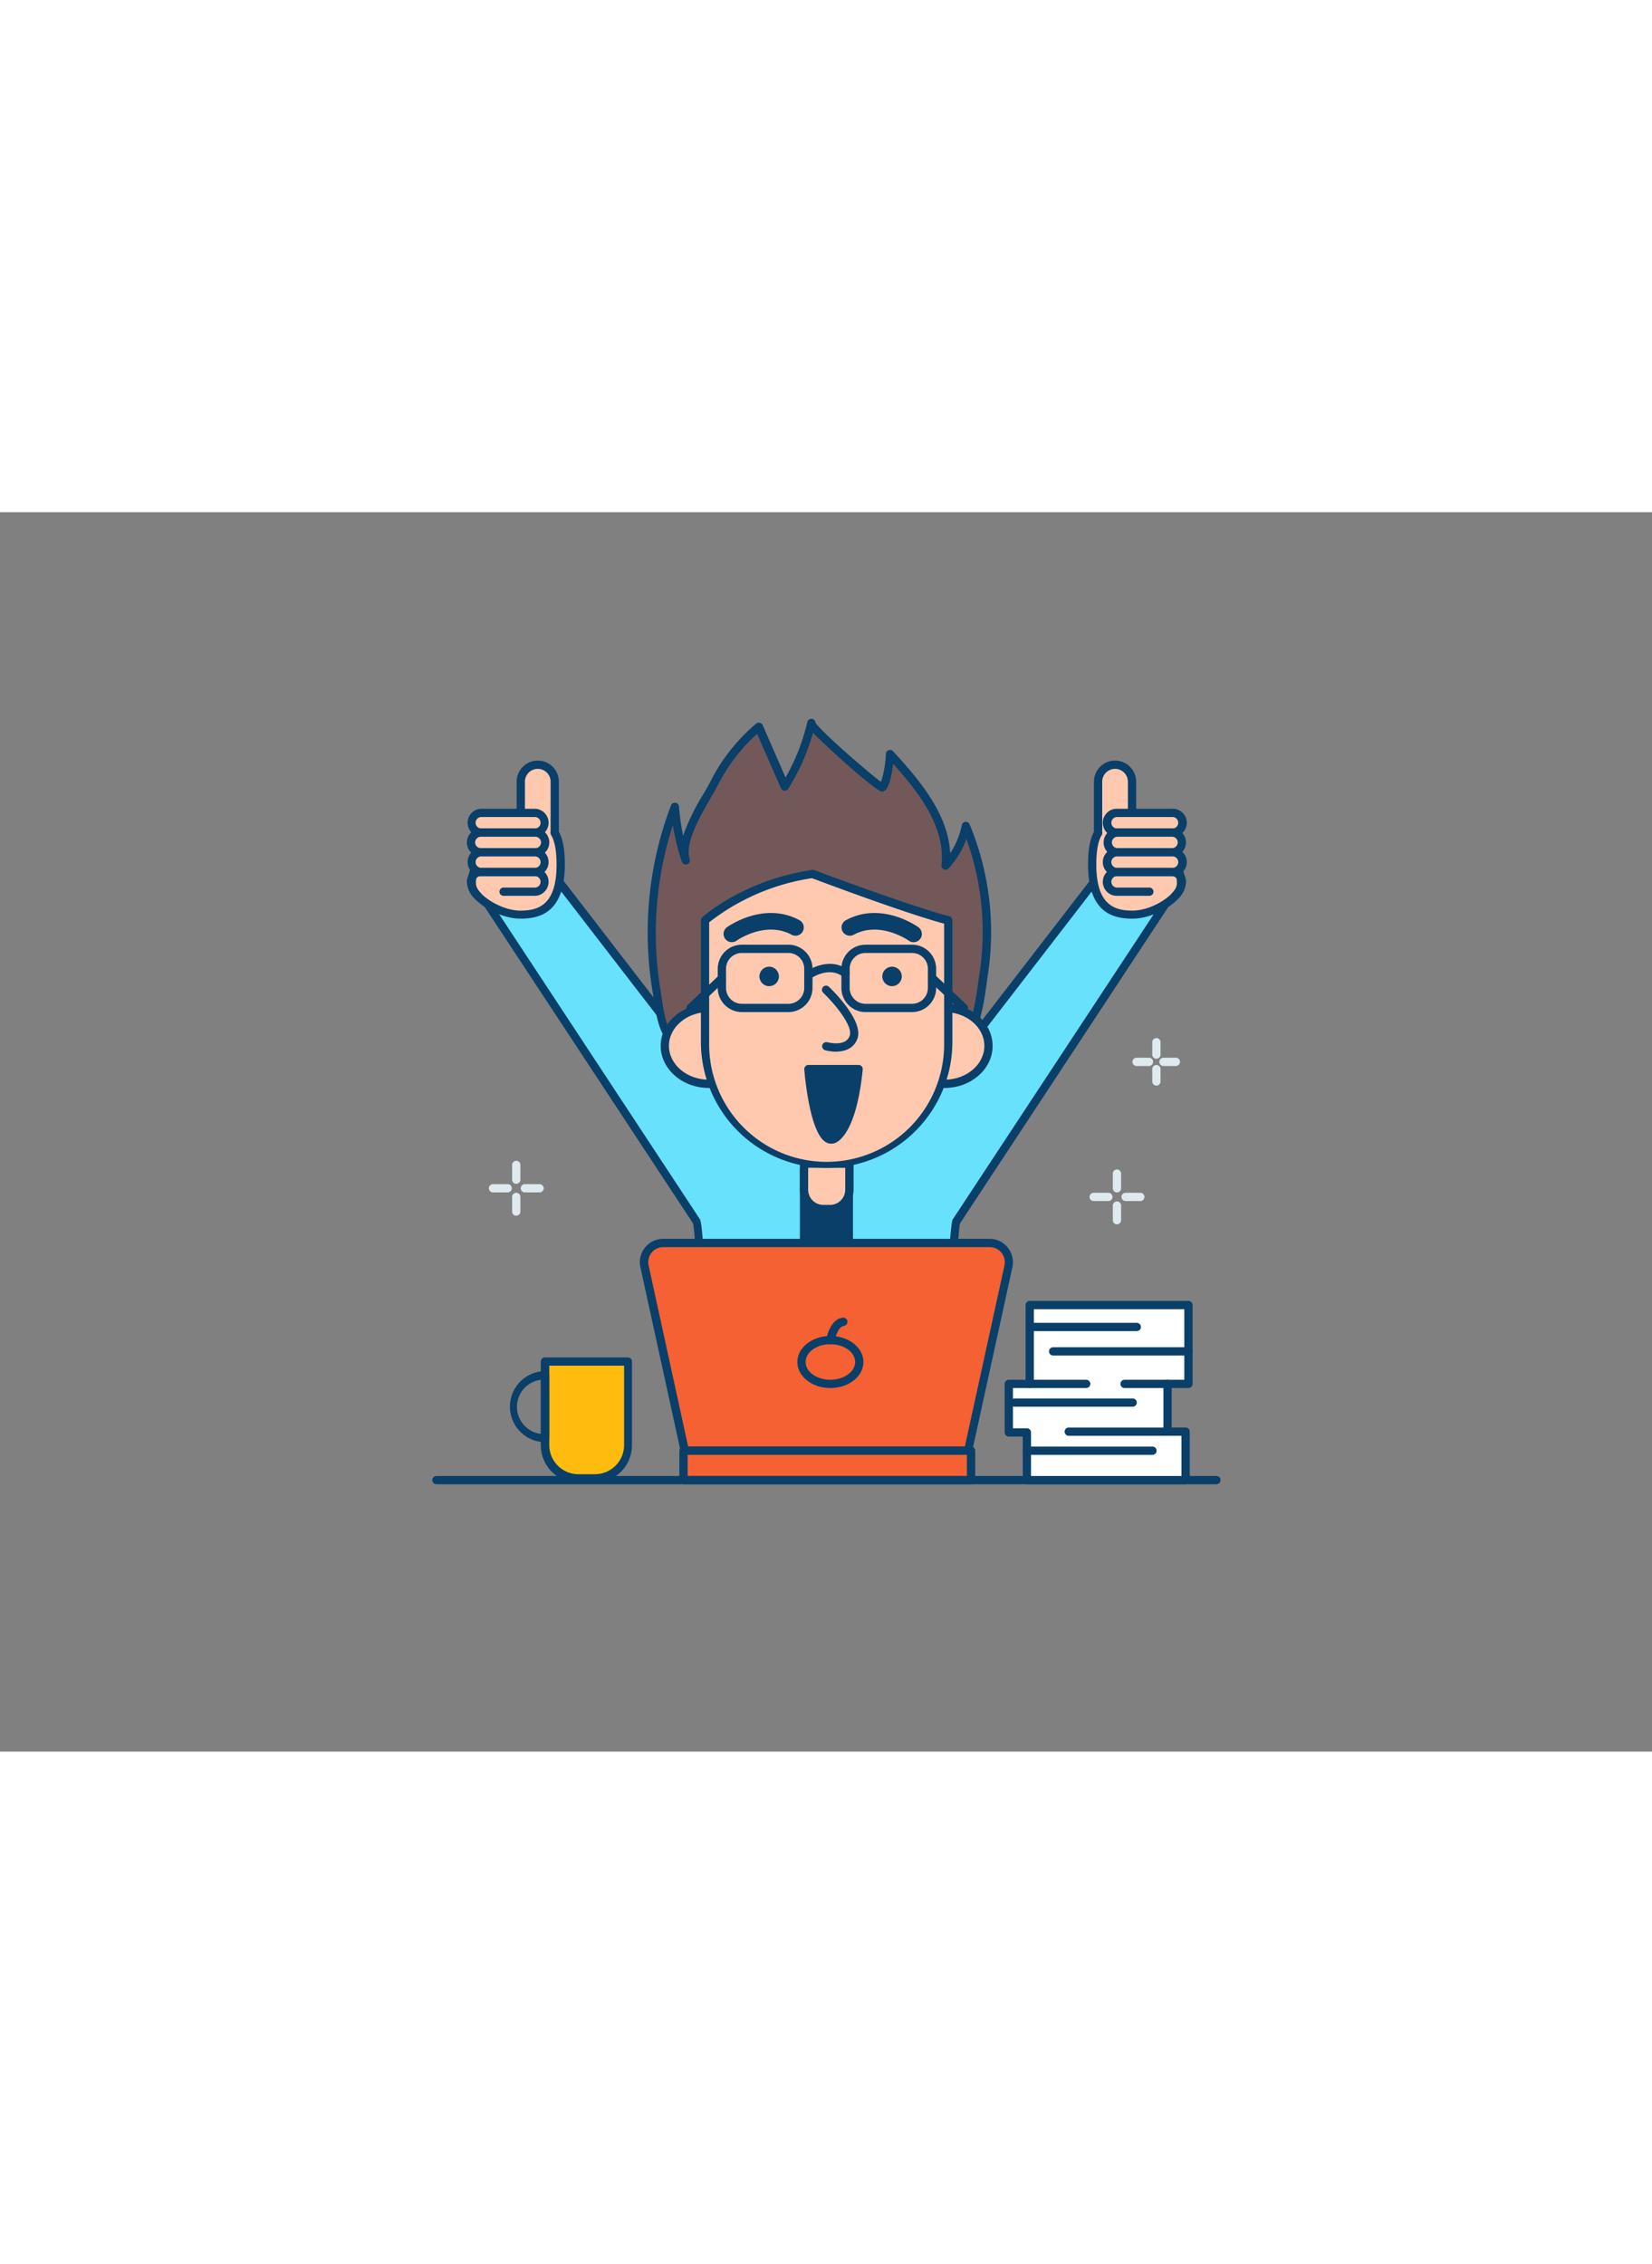 <svg xmlns="http://www.w3.org/2000/svg" viewBox="0 0 400 300" data-imageid="checklist-5" imageName="Completed task" class="illustrations_image" style="width: 219px;"><rect x="0" y="0" width="400" height="300" fill="#808080" stroke="none"/><g id="_249_completed_task_outline" data-name="#249_completed_task_outline"><path d="M279.88,82.88a8.49,8.49,0,0,0-11.77,2.42l-51.28,66.44H183.38L132.11,85.3a8.5,8.5,0,0,0-14.2,9.35l50.77,77.11c.76,1.17,2.91,47.6,2.91,47.6h57s2.14-46.43,2.91-47.6l50.77-77.11A8.5,8.5,0,0,0,279.88,82.88Z" fill="#68e1fd" class="target-color"/><path d="M228.63,220.36h-57a1,1,0,0,1-1-1c-.82-17.81-2.24-44.87-2.81-47.19l-50.71-77a9.5,9.5,0,0,1,15.87-10.45l50.93,66h32.47l51-66.05A9.5,9.5,0,0,1,280.43,82h0a9.5,9.5,0,0,1,2.71,13.16l-50.7,77c-.57,2.32-2,29.38-2.82,47.19A1,1,0,0,1,228.63,220.36Zm-56.09-2h55.13c1-21.11,2.29-46,3-47.15L281.47,94.1a7.52,7.52,0,0,0-2.14-10.39h0a7.5,7.5,0,0,0-10.39,2.14l-51.32,66.51a1,1,0,0,1-.79.38H183.38a1,1,0,0,1-.79-.38L131.32,85.91a7.51,7.51,0,1,0-12.58,8.19l50.77,77.11C170.26,172.35,171.56,197.25,172.54,218.36Z" fill="#093f68"/><rect x="194.68" y="159.12" width="10.85" height="46.46" fill="#093f68"/><path d="M205.53,206.59H194.68a1,1,0,0,1-1-1V159.12a1,1,0,0,1,1-1h10.85a1,1,0,0,1,1,1v46.47A1,1,0,0,1,205.53,206.59Zm-9.85-2h8.85V160.12h-8.85Z" fill="#093f68"/><path d="M274.1,75V65.24a4.11,4.11,0,0,0-8.22,0V77.56h0c-.93,1.51-1.47,3.91-1.47,7.72,0,10.33,4.82,12.11,9.76,12.11s11.06-3.84,11.66-6.76C287,85.32,278.7,75.42,274.1,75Z" fill="#ffc9b0"/><path d="M274.21,98.39c-4.62,0-10.76-1.35-10.76-13.11,0-3.55.47-6.15,1.43-7.93V65.24a5.11,5.11,0,1,1,10.22,0v8.92c3,.81,6.22,4,8.25,6.78,1.3,1.76,4.25,6.23,3.5,9.89S279.39,98.39,274.21,98.39Zm-7.33-21a1,1,0,0,1-.1.74c-.9,1.46-1.33,3.81-1.33,7.2,0,9.79,4.43,11.11,8.76,11.11,4.78,0,10.23-3.77,10.68-6,.4-2-.81-5.14-3.15-8.3-2.5-3.38-5.75-6-7.73-6.14a1,1,0,0,1-.91-1V65.24a3.11,3.11,0,1,0-6.22,0Z" fill="#093f68"/><rect x="268.21" y="72.79" width="17.95" height="4.77" rx="2.38" fill="#ffc9b0"/><path d="M283.78,78.56H270.6a3.39,3.39,0,1,1,0-6.77h13.18a3.39,3.39,0,1,1,0,6.77ZM270.6,73.79a1.39,1.39,0,1,0,0,2.77h13.18a1.39,1.39,0,1,0,0-2.77Z" fill="#093f68"/><rect x="268.21" y="77.56" width="17.95" height="4.77" rx="2.38" fill="#ffc9b0"/><path d="M283.78,83.32H270.6a3.38,3.38,0,1,1,0-6.76h13.18a3.38,3.38,0,1,1,0,6.76ZM270.6,78.56a1.38,1.38,0,1,0,0,2.76h13.18a1.38,1.38,0,1,0,0-2.76Z" fill="#093f68"/><rect x="268.21" y="82.32" width="17.95" height="4.77" rx="2.38" fill="#ffc9b0"/><path d="M283.78,88.09H270.6a3.39,3.39,0,1,1,0-6.77h13.18a3.39,3.39,0,1,1,0,6.77ZM270.6,83.32a1.39,1.39,0,1,0,0,2.77h13.18a1.39,1.39,0,1,0,0-2.77Z" fill="#093f68"/><path d="M284.54,93.86a1,1,0,0,1-.71-.3,1,1,0,0,1,0-1.41,4.16,4.16,0,0,0,1.33-2.67,1.39,1.39,0,0,0-1.39-1.39H270.6a1.39,1.39,0,1,0,0,2.77h7.69a1,1,0,0,1,0,2H270.6a3.39,3.39,0,1,1,0-6.77h13.18a3.39,3.39,0,0,1,3.39,3.39,6,6,0,0,1-1.92,4.09A1,1,0,0,1,284.54,93.86Z" fill="#093f68"/><path d="M126.11,75V65.24a4.11,4.11,0,0,1,8.22,0V77.56h0c.93,1.51,1.48,3.91,1.48,7.72,0,10.33-4.83,12.11-9.76,12.11S115,93.55,114.35,90.63C113.26,85.32,121.51,75.42,126.11,75Z" fill="#ffc9b0"/><path d="M126,98.39c-5.18,0-11.92-4-12.64-7.56s2.19-8.13,3.5-9.89c2-2.74,5.29-6,8.24-6.78V65.24a5.11,5.11,0,0,1,10.22,0V77.35c1,1.78,1.44,4.38,1.44,7.93C136.77,97,130.63,98.39,126,98.39Zm4.21-36.26a3.11,3.11,0,0,0-3.11,3.11V75a1,1,0,0,1-.91,1c-2,.18-5.22,2.76-7.73,6.14-2.34,3.16-3.55,6.34-3.14,8.3.45,2.19,5.89,6,10.68,6,4.33,0,8.76-1.32,8.76-11.11,0-3.39-.44-5.74-1.33-7.2a1,1,0,0,1-.11-.8v-12A3.11,3.11,0,0,0,130.22,62.13ZM126.11,75h0Z" fill="#093f68"/><rect x="114.05" y="72.79" width="17.95" height="4.77" rx="2.38" transform="translate(246.05 150.34) rotate(-180)" fill="#ffc9b0"/><path d="M129.62,78.56H116.43a3.39,3.39,0,0,1,0-6.77h13.19a3.39,3.39,0,0,1,0,6.77Zm-13.19-4.77a1.39,1.39,0,0,0,0,2.77h13.19a1.39,1.39,0,0,0,0-2.77Z" fill="#093f68"/><rect x="114.05" y="77.56" width="17.95" height="4.77" rx="2.38" transform="translate(246.05 159.88) rotate(-180)" fill="#ffc9b0"/><path d="M129.62,83.32H116.43a3.38,3.38,0,0,1,0-6.76h13.19a3.38,3.38,0,0,1,0,6.76Zm-13.19-4.76a1.38,1.38,0,0,0,0,2.76h13.19a1.38,1.38,0,0,0,0-2.76Z" fill="#093f68"/><rect x="114.05" y="82.32" width="17.95" height="4.77" rx="2.38" transform="translate(246.05 169.42) rotate(180)" fill="#ffc9b0"/><path d="M129.62,88.09H116.43a3.39,3.39,0,0,1,0-6.77h13.19a3.39,3.39,0,0,1,0,6.77Zm-13.19-4.77a1.39,1.39,0,0,0,0,2.77h13.19a1.39,1.39,0,0,0,0-2.77Z" fill="#093f68"/><path d="M115.67,93.86a1,1,0,0,1-.7-.29,6,6,0,0,1-1.92-4.09,3.38,3.38,0,0,1,3.38-3.39h13.19a3.39,3.39,0,0,1,0,6.77h-7.69a1,1,0,0,1,0-2h7.69a1.39,1.39,0,0,0,0-2.77H116.43a1.38,1.38,0,0,0-1.38,1.39,4.16,4.16,0,0,0,1.33,2.67,1,1,0,0,1,0,1.41A1,1,0,0,1,115.67,93.86Z" fill="#093f68"/><path d="M234.39,227.17H165.82l-9.76-44.62a4.66,4.66,0,0,1,4.56-5.66h79a4.66,4.66,0,0,1,4.55,5.66Z" fill="#f56132"/><path d="M234.39,228.17H165.82a1,1,0,0,1-1-.79l-9.76-44.62a5.66,5.66,0,0,1,5.54-6.87h79a5.66,5.66,0,0,1,5.53,6.87l-9.76,44.62A1,1,0,0,1,234.39,228.17Zm-67.77-2h67l9.59-43.83a3.66,3.66,0,0,0-3.58-4.45h-79a3.65,3.65,0,0,0-3.58,4.45Z" fill="#093f68"/><rect x="165.5" y="227.17" width="69.62" height="7.12" fill="#f56132"/><path d="M235.12,235.29H165.5a1,1,0,0,1-1-1v-7.12a1,1,0,0,1,1-1h69.62a1,1,0,0,1,1,1v7.12A1,1,0,0,1,235.12,235.29Zm-68.62-2h67.62v-5.12H166.5Z" fill="#093f68"/><path d="M194.67,157.7h11a0,0,0,0,1,0,0V164a4.66,4.66,0,0,1-4.66,4.66h-1.66a4.66,4.66,0,0,1-4.66-4.66V157.7A0,0,0,0,1,194.67,157.7Z" fill="#ffc9b0"/><path d="M201,169.68h-1.66a5.67,5.67,0,0,1-5.66-5.67V157.7a1,1,0,0,1,1-1h11a1,1,0,0,1,1,1V164A5.67,5.67,0,0,1,201,169.68Zm-5.32-11V164a3.67,3.67,0,0,0,3.66,3.67H201a3.68,3.68,0,0,0,3.66-3.67V158.7Z" fill="#093f68"/><path d="M164.07,129.12c-4-2.61-4.39-8.93-5.11-13.3a86,86,0,0,1,4.41-44.46,57.35,57.35,0,0,0,2.63,13c-1.67-5.1,4.42-14,6.64-18.16,3-5.67,6-9.94,11.08-14.19L190,66.4A50.94,50.94,0,0,0,196.41,51c-.33,1.41,16.63,15.69,17.13,15.62.86-.11,2-6,1.91-8.1,7,7.63,14.59,16.67,13.47,27a20.14,20.14,0,0,0,4.9-9.6,67.53,67.53,0,0,1,4.36,35.83c-.62,4.15-1.45,13-4.76,16-3.08,2.77-10.11.76-13.89.88l-33.89,1.06c-5.86.18-14.53,2.15-20.15.11A7,7,0,0,1,164.07,129.12Z" fill="#725858"/><path d="M172,131.74a20.24,20.24,0,0,1-6.82-1,7.67,7.67,0,0,1-1.62-.81h0c-3.86-2.52-4.65-7.9-5.29-12.22-.09-.61-.17-1.19-.27-1.75a86.72,86.72,0,0,1,4.47-45,1,1,0,0,1,1.93.27,56.21,56.21,0,0,0,1,7.08,53.26,53.26,0,0,1,5-10.22c.53-.92,1-1.75,1.38-2.44a44.89,44.89,0,0,1,11.32-14.48A1,1,0,0,1,184,51a1,1,0,0,1,.68.57l5.53,12.65a49.82,49.82,0,0,0,5.27-13.43h0a1,1,0,0,1,1.2-.75,1,1,0,0,1,.77.89c1,1.84,12.64,12,15.88,14.36a25.81,25.81,0,0,0,1.17-6.72,1,1,0,0,1,1.73-.71c6.54,7.08,13.39,15.32,13.83,24.69a19.09,19.09,0,0,0,2.83-6.81,1,1,0,0,1,.88-.8,1,1,0,0,1,1,.61,68.12,68.12,0,0,1,4.43,36.36c-.07.48-.15,1-.23,1.62-.66,4.82-1.65,12.11-4.85,15-2.52,2.27-6.88,1.81-10.73,1.4a29.61,29.61,0,0,0-3.79-.26l-33.9,1.06c-1.65,0-3.55.25-5.55.46A81.39,81.39,0,0,1,172,131.74Zm-9.07-56a84.73,84.73,0,0,0-3,40c.09.56.18,1.16.27,1.78.58,3.93,1.29,8.81,4.4,10.84h0a6.2,6.2,0,0,0,1.21.6c3.78,1.37,9.25.8,14.08.3,2-.22,4-.42,5.69-.47l33.9-1.06a31,31,0,0,1,4.07.27c3.26.35,7.32.78,9.18-.9,2.66-2.38,3.63-9.52,4.21-13.77.08-.6.16-1.16.23-1.64A66.34,66.34,0,0,0,234,79.07a21.1,21.1,0,0,1-4.32,7.14,1,1,0,0,1-1.15.23,1,1,0,0,1-.58-1c1-9.11-5.25-17.39-11.7-24.55-.32,2.64-1,6.56-2.56,6.75s-14.89-12.17-16.84-14.24a51.87,51.87,0,0,1-6,13.55,1,1,0,0,1-.92.47,1,1,0,0,1-.84-.6l-5.77-13.18a43.73,43.73,0,0,0-9.81,13c-.38.71-.87,1.56-1.42,2.5C169.56,73.53,165.7,80.19,167,84h0a1,1,0,0,1-1.9.62h0A58.23,58.23,0,0,1,162.9,75.71Zm34.47-24.86Z" fill="#093f68"/><ellipse cx="171.64" cy="129.17" rx="10.67" ry="9.19" fill="#ffc9b0"/><path d="M171.64,139.37c-6.44,0-11.67-4.58-11.67-10.2S165.2,119,171.64,119s11.66,4.57,11.66,10.19S178.07,139.37,171.64,139.37Zm0-18.39c-5.33,0-9.67,3.68-9.67,8.19s4.34,8.2,9.67,8.2,9.66-3.68,9.66-8.2S177,121,171.64,121Z" fill="#093f68"/><ellipse cx="228.68" cy="129.17" rx="10.67" ry="9.19" fill="#ffc9b0"/><path d="M228.68,139.37c-6.44,0-11.67-4.58-11.67-10.2S222.24,119,228.68,119s11.66,4.57,11.66,10.19S235.11,139.37,228.68,139.37Zm0-18.39c-5.34,0-9.67,3.68-9.67,8.19s4.33,8.2,9.67,8.2,9.66-3.68,9.66-8.2S234,121,228.68,121Z" fill="#093f68"/><circle cx="185.26" cy="122.28" r="2.98" fill="#093f68"/><circle cx="215.99" cy="122.28" r="2.98" fill="#093f68"/><path d="M211.89,136.66a11.74,11.74,0,0,1-23.47,0Z" fill="#fff"/><path d="M200.16,149.39a12.75,12.75,0,0,1-12.74-12.73,1,1,0,0,1,1-1h23.47a1,1,0,0,1,1,1A12.74,12.74,0,0,1,200.16,149.39Zm-10.7-11.73a10.74,10.74,0,0,0,21.39,0Z" fill="#093f68"/><path d="M200,133.29a17.8,17.8,0,0,1-2.91-.24,1,1,0,0,1-.81-1.15,1,1,0,0,1,1.16-.82,13.82,13.82,0,0,0,4.34.06c.13-.91-1-4-2.51-6.95a1,1,0,0,1,1.77-.93c1.05,2,3.4,6.89,2.53,8.82a1.67,1.67,0,0,1-1.13,1A10.42,10.42,0,0,1,200,133.29Z" fill="#093f68"/><path d="M177.18,113.49a2,2,0,0,1-.21-4L191.1,108a2,2,0,1,1,.42,4l-14.13,1.48Z" fill="#093f68"/><path d="M225.68,114.81a1.64,1.64,0,0,1-.38,0l-14-2.64a2,2,0,0,1,.75-3.93l14,2.64a2,2,0,0,1-.37,4Z" fill="#093f68"/><path d="M200.16,157.7h0a29.46,29.46,0,0,1-29.45-29.45V98.81a53.18,53.18,0,0,1,26-11.21C223,97.39,229.6,98.81,229.6,98.81v29.44A29.45,29.45,0,0,1,200.16,157.7Z" fill="#ffc9b0"/><path d="M200.16,158.7a30.48,30.48,0,0,1-30.45-30.45V98.81a1,1,0,0,1,.33-.74c.41-.37,10.21-9.07,26.54-11.46a1,1,0,0,1,.5,0c25.83,9.63,32.66,11.16,32.73,11.17a1,1,0,0,1,.79,1v29.44A30.48,30.48,0,0,1,200.16,158.7ZM171.71,99.27v29a28.45,28.45,0,1,0,56.89,0V99.59c-2.38-.62-10.63-3-32-11A53.31,53.31,0,0,0,171.71,99.27Z" fill="#093f68"/><path d="M190.9,121H179.63a5.85,5.85,0,0,1-5.84-5.84v-4.63a5.85,5.85,0,0,1,5.84-5.84H190.9a5.84,5.84,0,0,1,5.83,5.84v4.63A5.84,5.84,0,0,1,190.9,121Zm-11.27-14.31a3.84,3.84,0,0,0-3.84,3.84v4.63a3.84,3.84,0,0,0,3.84,3.84H190.9a3.84,3.84,0,0,0,3.83-3.84v-4.63a3.84,3.84,0,0,0-3.83-3.84Z" fill="#093f68"/><path d="M220.84,121H209.57a5.85,5.85,0,0,1-5.84-5.84v-4.63a5.85,5.85,0,0,1,5.84-5.84h11.27a5.84,5.84,0,0,1,5.83,5.84v4.63A5.84,5.84,0,0,1,220.84,121Zm-11.27-14.31a3.84,3.84,0,0,0-3.84,3.84v4.63a3.84,3.84,0,0,0,3.84,3.84h11.27a3.84,3.84,0,0,0,3.83-3.84v-4.63a3.84,3.84,0,0,0-3.83-3.84Z" fill="#093f68"/><path d="M204.73,112.67a1,1,0,0,1-.62-.22c-3.15-2.47-7.05,0-7.22.06a1,1,0,0,1-1.38-.31,1,1,0,0,1,.31-1.37c.21-.14,5.26-3.3,9.53,0a1,1,0,0,1,.16,1.41A1,1,0,0,1,204.73,112.67Z" fill="#093f68"/><path d="M167.2,121a1,1,0,0,1-.69-1.72l7.59-7.18a1,1,0,0,1,1.37,1.45l-7.59,7.18A1,1,0,0,1,167.2,121Z" fill="#093f68"/><path d="M233.41,121a1,1,0,0,1-.69-.27l-7.59-7.18a1,1,0,1,1,1.37-1.45l7.59,7.18a1,1,0,0,1,0,1.41A1,1,0,0,1,233.41,121Z" fill="#093f68"/><path d="M202.35,130.58a9.78,9.78,0,0,1-2.61-.36,1,1,0,0,1,.55-1.92c.18,0,4.51,1.23,5.46-1.61.77-2.33-3.53-7.59-6.42-10.36a1,1,0,1,1,1.38-1.45c.86.82,8.36,8.16,6.93,12.44C206.8,129.86,204.45,130.58,202.35,130.58Z" fill="#093f68"/><circle cx="186.24" cy="112.37" r="2.36" fill="#093f68"/><circle cx="215.99" cy="112.37" r="2.36" fill="#093f68"/><path d="M177.19,104.08a2,2,0,0,1-1.18-3.61c.36-.26,9-6.36,17.56-1.71a2,2,0,0,1-1.9,3.52c-6.38-3.45-13.25,1.38-13.32,1.43A2,2,0,0,1,177.19,104.08Z" fill="#093f68"/><path d="M221.2,104.09a2,2,0,0,1-1.16-.38c-.12-.08-7-4.87-13.32-1.43a2,2,0,1,1-1.9-3.52c8.61-4.65,17.2,1.45,17.56,1.71a2,2,0,0,1-1.18,3.62Z" fill="#093f68"/><path d="M207.9,134.8H195.73s1.55,18.51,6.09,17S207.9,134.8,207.9,134.8Z" fill="#093f68"/><path d="M201.29,152.86a2.64,2.64,0,0,1-1.46-.45c-3.65-2.4-4.88-15-5.09-17.52a1,1,0,0,1,.26-.76,1,1,0,0,1,.73-.33H207.9a1,1,0,0,1,.74.33,1,1,0,0,1,.25.77c-1.53,15.29-5.89,17.52-6.75,17.81A2.58,2.58,0,0,1,201.29,152.86Zm-4.46-17.06c.55,5.49,2,13.58,4.09,14.93a.57.57,0,0,0,.57.09c2.69-.91,4.59-9.27,5.29-15Zm11.07,0h0Z" fill="#093f68"/><path d="M294.53,235.29H105.68a1,1,0,0,1,0-2H294.53a1,1,0,0,1,0,2Z" fill="#093f68"/><ellipse cx="201.06" cy="205.71" rx="7.04" ry="5.31" fill="#f56132"/><path d="M201.06,212c-4.44,0-8-2.83-8-6.3s3.6-6.31,8-6.31,8,2.83,8,6.31S205.49,212,201.06,212Zm0-10.61c-3.33,0-6,1.93-6,4.31s2.71,4.3,6,4.3,6-1.93,6-4.3S204.39,201.4,201.06,201.4Z" fill="#093f68"/><path d="M201.06,201.4h-.17a1,1,0,0,1-.82-1.15c.09-.51.92-4.92,4-5.28a1,1,0,1,1,.23,2c-1.24.15-2,2.51-2.23,3.63A1,1,0,0,1,201.06,201.4Z" fill="#093f68"/><path d="M132,205.59h20.07a0,0,0,0,1,0,0v20.27a8.05,8.05,0,0,1-8.05,8.05h-4a8.05,8.05,0,0,1-8.05-8.05V205.59A0,0,0,0,1,132,205.59Z" fill="#ffbc0e"/><path d="M144,234.91h-4a9.06,9.06,0,0,1-9.05-9V205.59a1,1,0,0,1,1-1h20.07a1,1,0,0,1,1,1v20.27A9.07,9.07,0,0,1,144,234.91Zm-11-28.32v19.27a7.05,7.05,0,0,0,7.05,7h4a7.06,7.06,0,0,0,7.06-7V206.59Z" fill="#093f68"/><path d="M132,225.11h-.21a8.61,8.61,0,0,1,0-17.21H132a1,1,0,0,1,1,1v15.21A1,1,0,0,1,132,225.11ZM131,210a6.6,6.6,0,0,0,0,13.11Z" fill="#093f68"/><polygon points="287.76 211.01 287.76 191.92 249.33 191.92 249.33 211.01 244.26 211.01 244.26 222.75 248.64 222.75 248.64 234.29 287.07 234.29 287.07 222.56 282.7 222.56 282.7 211.01 287.76 211.01" fill="#fff"/><path d="M287.07,235.29H248.64a1,1,0,0,1-1-1V223.75h-3.38a1,1,0,0,1-1-1V211a1,1,0,0,1,1-1h4.07V191.92a1,1,0,0,1,1-1h38.43a1,1,0,0,1,1,1V211a1,1,0,0,1-1,1H283.7v9.55h3.37a1,1,0,0,1,1,1v11.73A1,1,0,0,1,287.07,235.29Zm-37.43-2h36.43v-9.73H282.7a1,1,0,0,1-1-1V211a1,1,0,0,1,1-1h4.06V192.92H250.33V211a1,1,0,0,1-1,1h-4.07v9.74h3.38a1,1,0,0,1,1,1Z" fill="#093f68"/><path d="M282.7,223.56H258.78a1,1,0,0,1,0-2H282.7a1,1,0,0,1,0,2Z" fill="#093f68"/><path d="M263,212H249.33a1,1,0,0,1,0-2H263a1,1,0,0,1,0,2Z" fill="#093f68"/><path d="M282.7,212H272.29a1,1,0,0,1,0-2H282.7a1,1,0,0,1,0,2Z" fill="#093f68"/><path d="M287.76,204.13H255a1,1,0,0,1,0-2h32.78a1,1,0,0,1,0,2Z" fill="#093f68"/><path d="M275.25,198.22H249.91a1,1,0,0,1,0-2h25.34a1,1,0,0,1,0,2Z" fill="#093f68"/><path d="M274.26,216.52H245.68a1,1,0,0,1,0-2h28.58a1,1,0,0,1,0,2Z" fill="#093f68"/><path d="M279.05,228.17H248.64a1,1,0,0,1,0-2h30.41a1,1,0,0,1,0,2Z" fill="#093f68"/><path d="M125,162.57a1,1,0,0,1-1-1V158a1,1,0,0,1,2,0v3.56A1,1,0,0,1,125,162.57Z" fill="#dfeaef"/><path d="M125,170.29a1,1,0,0,1-1-1v-3.55a1,1,0,0,1,2,0v3.55A1,1,0,0,1,125,170.29Z" fill="#dfeaef"/><path d="M130.65,164.65h-3.56a1,1,0,0,1,0-2h3.56a1,1,0,0,1,0,2Z" fill="#dfeaef"/><path d="M122.92,164.65h-3.55a1,1,0,1,1,0-2h3.55a1,1,0,0,1,0,2Z" fill="#dfeaef"/><path d="M270.45,164.65a1,1,0,0,1-1-1V160.1a1,1,0,1,1,2,0v3.55A1,1,0,0,1,270.45,164.65Z" fill="#dfeaef"/><path d="M270.45,172.38a1,1,0,0,1-1-1v-3.55a1,1,0,1,1,2,0v3.55A1,1,0,0,1,270.45,172.38Z" fill="#dfeaef"/><path d="M276.1,166.74h-3.56a1,1,0,0,1,0-2h3.56a1,1,0,0,1,0,2Z" fill="#dfeaef"/><path d="M268.37,166.74h-3.56a1,1,0,0,1,0-2h3.56a1,1,0,0,1,0,2Z" fill="#dfeaef"/><path d="M280,132.29a1,1,0,0,1-1-1v-3a1,1,0,0,1,2,0v3A1,1,0,0,1,280,132.29Z" fill="#dfeaef"/><path d="M280,138.8a1,1,0,0,1-1-1v-3a1,1,0,0,1,2,0v3A1,1,0,0,1,280,138.8Z" fill="#dfeaef"/><path d="M284.71,134.05h-3a1,1,0,0,1,0-2h3a1,1,0,0,1,0,2Z" fill="#dfeaef"/><path d="M278.2,134.05h-3a1,1,0,0,1,0-2h3a1,1,0,0,1,0,2Z" fill="#dfeaef"/></g></svg>